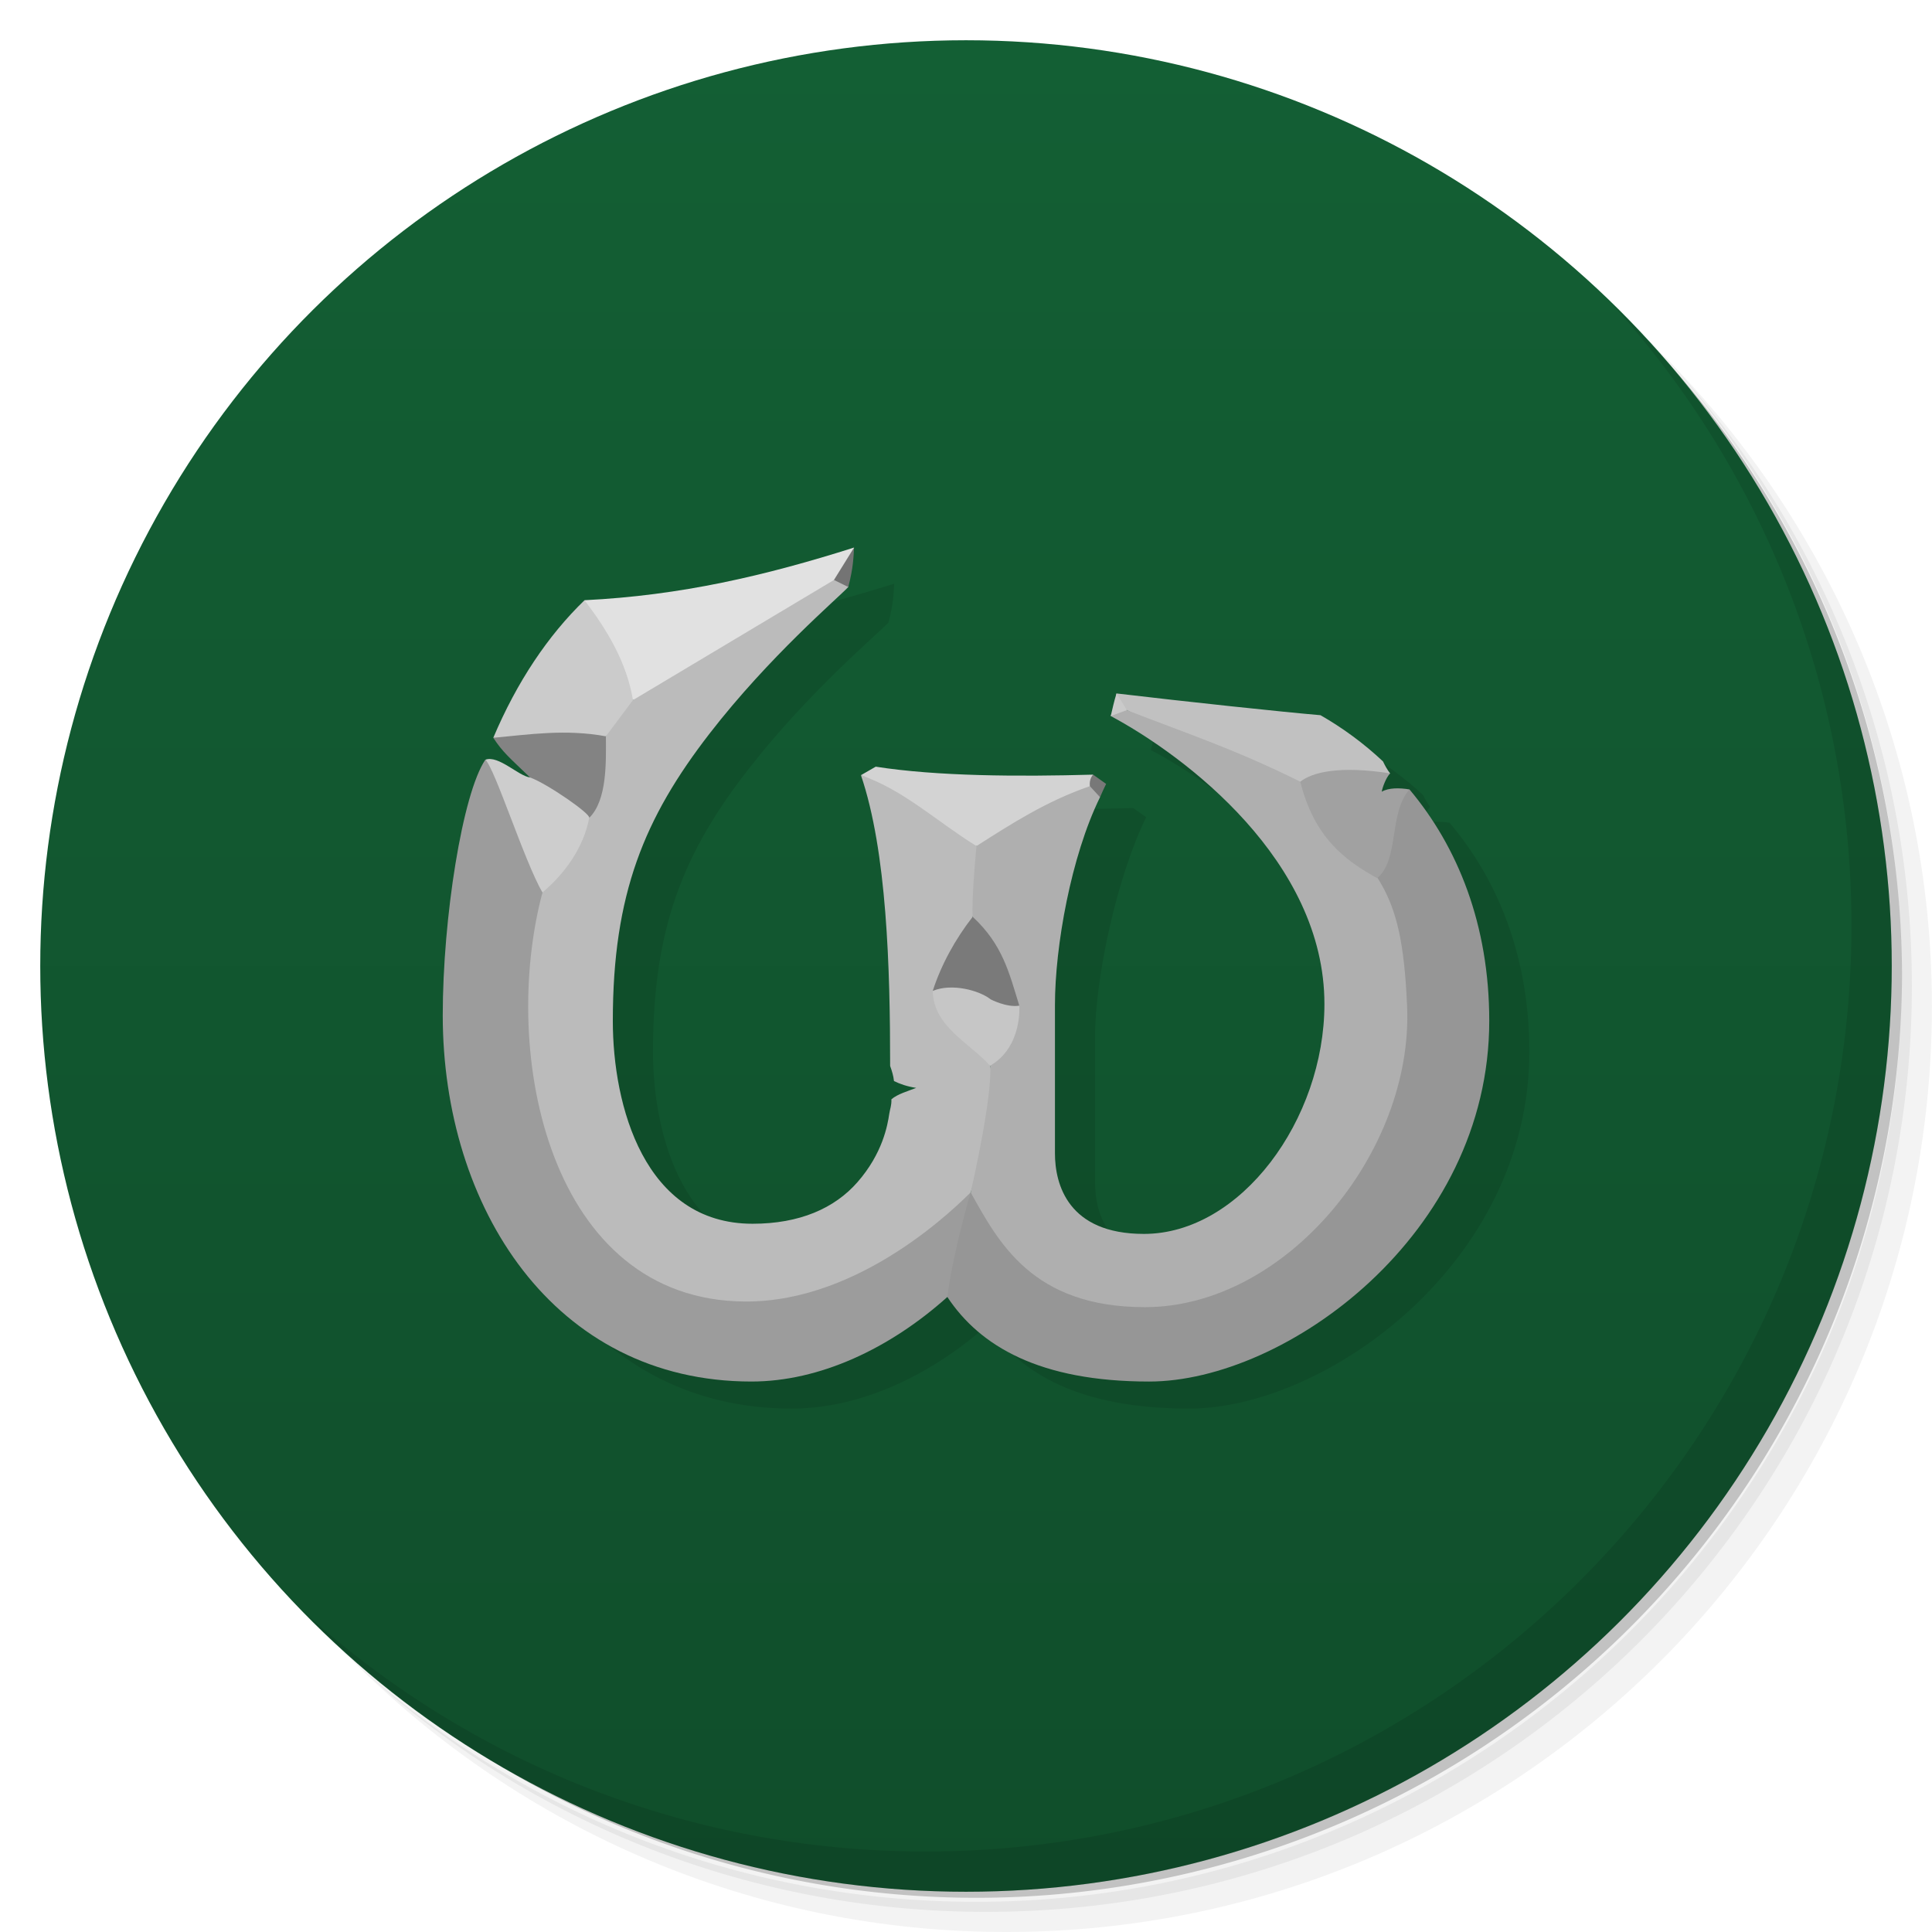 <svg xmlns="http://www.w3.org/2000/svg" viewBox="0 0 48 48">
 <defs>
  <linearGradient id="linearGradient4252" x1="-47" x2="-1" gradientUnits="userSpaceOnUse">
   <stop style="stop-color:#104e2b;stop-opacity:1"/>
   <stop offset="1" style="stop-color:#135f34;stop-opacity:1"/>
  </linearGradient>
 </defs>
 <g>
  <path d="m 36.31 5 c 5.859 4.062 9.688 10.831 9.688 18.5 c 0 12.426 -10.07 22.5 -22.5 22.5 c -7.669 0 -14.438 -3.828 -18.5 -9.688 c 1.037 1.822 2.306 3.499 3.781 4.969 c 4.085 3.712 9.514 5.969 15.469 5.969 c 12.703 0 23 -10.298 23 -23 c 0 -5.954 -2.256 -11.384 -5.969 -15.469 c -1.469 -1.475 -3.147 -2.744 -4.969 -3.781 z m 4.969 3.781 c 3.854 4.113 6.219 9.637 6.219 15.719 c 0 12.703 -10.297 23 -23 23 c -6.081 0 -11.606 -2.364 -15.719 -6.219 c 4.16 4.144 9.883 6.719 16.219 6.719 c 12.703 0 23 -10.298 23 -23 c 0 -6.335 -2.575 -12.06 -6.719 -16.219 z" style="opacity:0.05"/>
  <path d="m 41.28 8.781 c 3.712 4.085 5.969 9.514 5.969 15.469 c 0 12.703 -10.297 23 -23 23 c -5.954 0 -11.384 -2.256 -15.469 -5.969 c 4.113 3.854 9.637 6.219 15.719 6.219 c 12.703 0 23 -10.298 23 -23 c 0 -6.081 -2.364 -11.606 -6.219 -15.719 z" style="opacity:0.1"/>
  <path d="m 31.25 2.375 c 8.615 3.154 14.75 11.417 14.75 21.13 c 0 12.426 -10.07 22.5 -22.5 22.5 c -9.708 0 -17.971 -6.135 -21.12 -14.75 a 23 23 0 0 0 44.875 -7 a 23 23 0 0 0 -16 -21.875 z" style="opacity:0.2"/>
 </g>
 <circle cx="-24" cy="24" r="23" transform="matrix(0,-1,1,0,0,0)" style="fill:url(#linearGradient4252);opacity:1;fill-opacity:1;"/>
 <g>
  <path d="m 40.03 7.531 c 3.712 4.084 5.969 9.514 5.969 15.469 0 12.703 -10.297 23 -23 23 c -5.954 0 -11.384 -2.256 -15.469 -5.969 4.178 4.291 10.01 6.969 16.469 6.969 c 12.703 0 23 -10.298 23 -23 0 -6.462 -2.677 -12.291 -6.969 -16.469 z" style="opacity:0.1"/>
 </g>
 <path d="m 22.22 14.5 c -2.21 0.693 -4.303 1.177 -6.697 1.294 -0.909 0.87 -1.68 2.01 -2.267 3.382 0.245 0.366 0.4 0.484 0.913 0.974 -0.289 -0.036 -0.787 -0.555 -1.111 -0.435 c -0.568 0.832 -1.058 3.893 -1.058 6.281 0 4.709 2.753 9 7.67 9 1.694 0 3.437 -0.81 4.866 -2.078 0.808 1.209 2.292 2.078 5.01 2.078 3.38 0 8.45 -3.601 8.45 -8.865 c 0 -2.366 -0.782 -4.277 -1.982 -5.69 -0.245 -0.04 -0.519 -0.044 -0.69 0.056 0.018 -0.104 0.103 -0.338 0.208 -0.451 -0.068 -0.088 -0.129 -0.194 -0.176 -0.294 -0.478 -0.444 -1 -0.824 -1.553 -1.137 -0.915 -0.077 -3.333 -0.331 -5.067 -0.535 -0.058 0.185 -0.1 0.37 -0.143 0.555 1.858 0.984 5.309 3.565 5.309 7.079 0 2.84 -2.08 5.651 -4.485 5.651 -1.885 0 -2.21 -1.219 -2.21 -1.981 l 0 -3.643 c 0 -1.445 0.551 -3.986 1.271 -5.438 l -0.323 -0.228 c -1.858 0.052 -3.88 0.041 -5.401 -0.196 l -0.367 0.209 c 0.645 1.872 0.725 4.737 0.725 7.148 0.046 0.126 0.081 0.241 0.096 0.371 0.147 0.071 0.319 0.132 0.552 0.168 -0.206 0.079 -0.466 0.152 -0.616 0.281 0.01 0.15 -0.036 0.239 -0.053 0.358 -0.041 0.277 -0.162 0.97 -0.79 1.679 -0.569 0.642 -1.436 1.022 -2.607 1.022 -2.691 0 -3.471 -2.909 -3.471 -4.986 0 -3.117 0.78 -4.986 2.405 -7.06 1.482 -1.895 3.185 -3.324 3.445 -3.601 0.13 -0.485 0.13 -0.762 0.144 -0.97 z" style="fill:#000;opacity:0.1;fill-opacity:1;"/>
 <g transform="matrix(0.013,0,0,0.014,9.44,3.804)">
  <path d="m 310.55 1312.11 c 4.692 -83.35 -12.134 -164.17 -109.2 -235.58 -43.696 60.09 -81.36 281.03 -81.36 453.46 c 0 340 211.8 650 590 650 130.3 0 264.36 -58.49 374.35 -150.04 39.473 -61.845 50.29 -123.69 44.586 -185.54 0 0 -342.52 132.12 -432.49 124.88 -173.4 -13.959 -385.04 -369.71 -385.89 -657.18 z" style="fill:#9c9c9c;opacity:1;fill-opacity:1;"/>
  <path d="m 483.55 970.66 c -38.575 0.494 -51.766 64.28 -51.766 64.28 0 0 -119.66 81.45 -121.23 277.17 c -82.02 286.26 13.494 724.2 387.45 725.89 c 224.35 1.014 408.74 -173.9 430.94 -193.58 23.14 -69.05 68.3 -126.09 37.06 -224.81 0 0 -38.1 -95.35 -33.21 -264.35 22.87 -60.53 17.18 -125.58 7.204 -125.58 -43.08 -66.33 -124.63 -101.88 -220.79 -125.74 c 49.618 135.17 55.803 342.01 55.803 516.05 c 3.538 9.124 6.251 17.378 7.363 26.772 11.316 5.147 24.555 9.547 42.46 12.13 -15.822 5.728 -35.838 10.953 -47.42 20.266 0.532 10.832 -2.736 17.221 -4.104 25.832 -3.177 20 -12.475 70.03 -60.797 121.25 c -43.738 46.36 -110.5 73.75 -200.5 73.75 -207 0 -267 -210 -267 -360 0 -225 60 -360 185 -510 114.03 -136.84 245 -240 265 -260 7 -97.58 -304.69 102.88 -411.45 200.66" style="fill:#bbb;opacity:1;fill-opacity:1;"/>
  <path d="m 906.1 700 c -51.605 23.414 -38.446 57.52 -38.446 57.52 l 27.347 12.483 c 10 -35 10 -55 11.1 -70 z" style="fill:#747474;opacity:1;fill-opacity:1;"/>
  <path d="m 906.1 700 c -170 50 -331.01 85 -515.16 93.44 -18.249 95.96 38.865 133.42 92.61 177.22 l 384.1 -213.14" style="fill:#e1e1e1;opacity:1;fill-opacity:1;"/>
  <path d="m 390.94 793.44 c -69.958 62.817 -129.26 145.04 -174.39 244.17 72.51 5.594 148.5 40.546 215.23 -2.674 l 51.766 -64.28 c -12.144 -66.876 -48.684 -123.59 -92.61 -177.22" style="fill:#cbcbcb;opacity:1;fill-opacity:1;"/>
  <path d="m 216.55 1037.61 c 18.836 26.443 30.744 34.921 70.23 70.33 31.453 21.985 73.94 53.655 113.09 71.79 34.709 -31.595 32.18 -99.93 31.907 -144.79 -77.33 -13.08 -145.54 -3.339 -215.23 2.674 z" style="fill:#838383;opacity:1;fill-opacity:1;"/>
  <path d="m 310.55 1312.11 c 16.276 -12.84 74.65 -60.21 89.33 -132.38 3.717 -6.609 -79.39 -60.36 -113.09 -71.79 -22.22 -2.586 -60.5 -40.1 -85.43 -31.402 18.06 14.553 74.886 180.95 109.2 235.58 z" style="fill:#cdcdcd;opacity:1;fill-opacity:1;"/>
  <path d="m 1930.48 1100.73 c -5.247 -6.362 -9.894 -14.04 -13.524 -21.19 -36.757 -32.09 -77.02 -59.49 -119.5 -82.06 -70.37 -5.53 -256.37 -23.904 -389.81 -38.604 -4.497 13.362 19.811 29.604 19.811 29.604 353.6 177.7 415.91 169.89 503.02 112.25 z" style="fill:#c1c1c1;opacity:1;fill-opacity:1;"/>
  <path d="m 1084.35 2029.96 c 62.19 87.27 176.3 150.04 385.65 150.04 260 0 650 -260 650 -640 0 -170.79 -60.17 -308.75 -152.47 -410.79 -186.68 100.67 -89.52 279.3 -82.54 388.8 0 205 -200 456 -385 456 -145 0 -371.06 -129.58 -371.06 -129.58 0 0 -33.92 105.67 -44.586 185.54 z" style="fill:#969696;opacity:1;fill-opacity:1;"/>
  <path d="m 1128.94 1844.42 c 53.19 88.27 117.71 203.58 333.06 203.58 c 269 0 513.1 -274.84 501 -534 -10.495 -224.7 -57.15 -227.23 -204.13 -398.51 -126.75 -58.62 -224.15 -87.88 -331.41 -127.02 0 0 -27.512 -2.88 -30.83 10.482 c 142.96 71.04 408.37 257.37 408.37 511.05 c 0 205 -160 408 -345 408 -145 0 -170 -88 -170 -143 l 0 -263 c 0 -104.31 30.756 -264.19 86.15 -369.02 l -6.22 -26.01 c -142.9 3.744 -219.95 35.766 -229.94 112.72 -10.34 103.59 -7.204 125.58 -7.204 125.58 0 0 26.56 238.35 33.21 264.35 0 0 7.962 37.998 -37.06 224.81 z" style="fill:#afafaf;opacity:1;fill-opacity:1;"/>
  <path d="m 1356.78 1123.43 6.149 -20.459 c -142.9 3.744 -298.48 2.931 -415.46 -14.12 l -28.27 15.09 c 82.55 26.653 147.29 83.82 220.79 125.74 66.955 -39.548 133.33 -79.55 216.79 -106.26 z" style="fill:#d3d3d3;opacity:1;fill-opacity:1;"/>
  <path d="m 1362.93 1102.97 c 0 0 -8.07 7.445 -6.149 20.459 l 19.375 19.555 c 3.803 -8.208 7.679 -16.09 11.625 -23.555 z" style="fill:#787878;opacity:1;fill-opacity:1;"/>
  <path d="m 1427.46 988.47 -19.811 -29.604 c -4.497 13.362 -7.701 26.724 -11.02 40.09 z" style="fill:#cacaca;opacity:1;fill-opacity:1;"/>
  <path d="m 1967.53 1129.21 c -18.821 -2.918 -39.949 -3.149 -53.04 4.078 1.371 -7.539 7.952 -24.437 15.986 -32.559 -95.78 -13.823 -148.12 -2.486 -171.61 14.765 26.588 98.37 83.63 138.56 146.98 171.28 43.16 -34.614 21.21 -114.42 61.676 -157.56 z" style="fill:#a1a1a1;opacity:1;fill-opacity:1;"/>
  <path d="m 1166 1619.61 c 62.26 -33.483 55.88 -106.66 55.88 -106.66 -39.14 -42.531 -118.81 -69.859 -165.46 -26.16 1.219 63.816 71.69 92.77 109.58 132.83 z" style="fill:#c6c6c6;opacity:1;fill-opacity:1;"/>
  <path d="m 1132.79 1355.27 c 57.43 49.551 69.55 99.11 89.1 157.68 -24.294 3.729 -54.865 -11.223 -54.865 -11.223 -21.268 -15.769 -74.08 -29.17 -110.6 -14.94 16.07 -46.14 42.722 -91.47 76.37 -131.52 z" style="fill:#7a7a7a;opacity:1;fill-opacity:1;"/>
 </g>
</svg>
